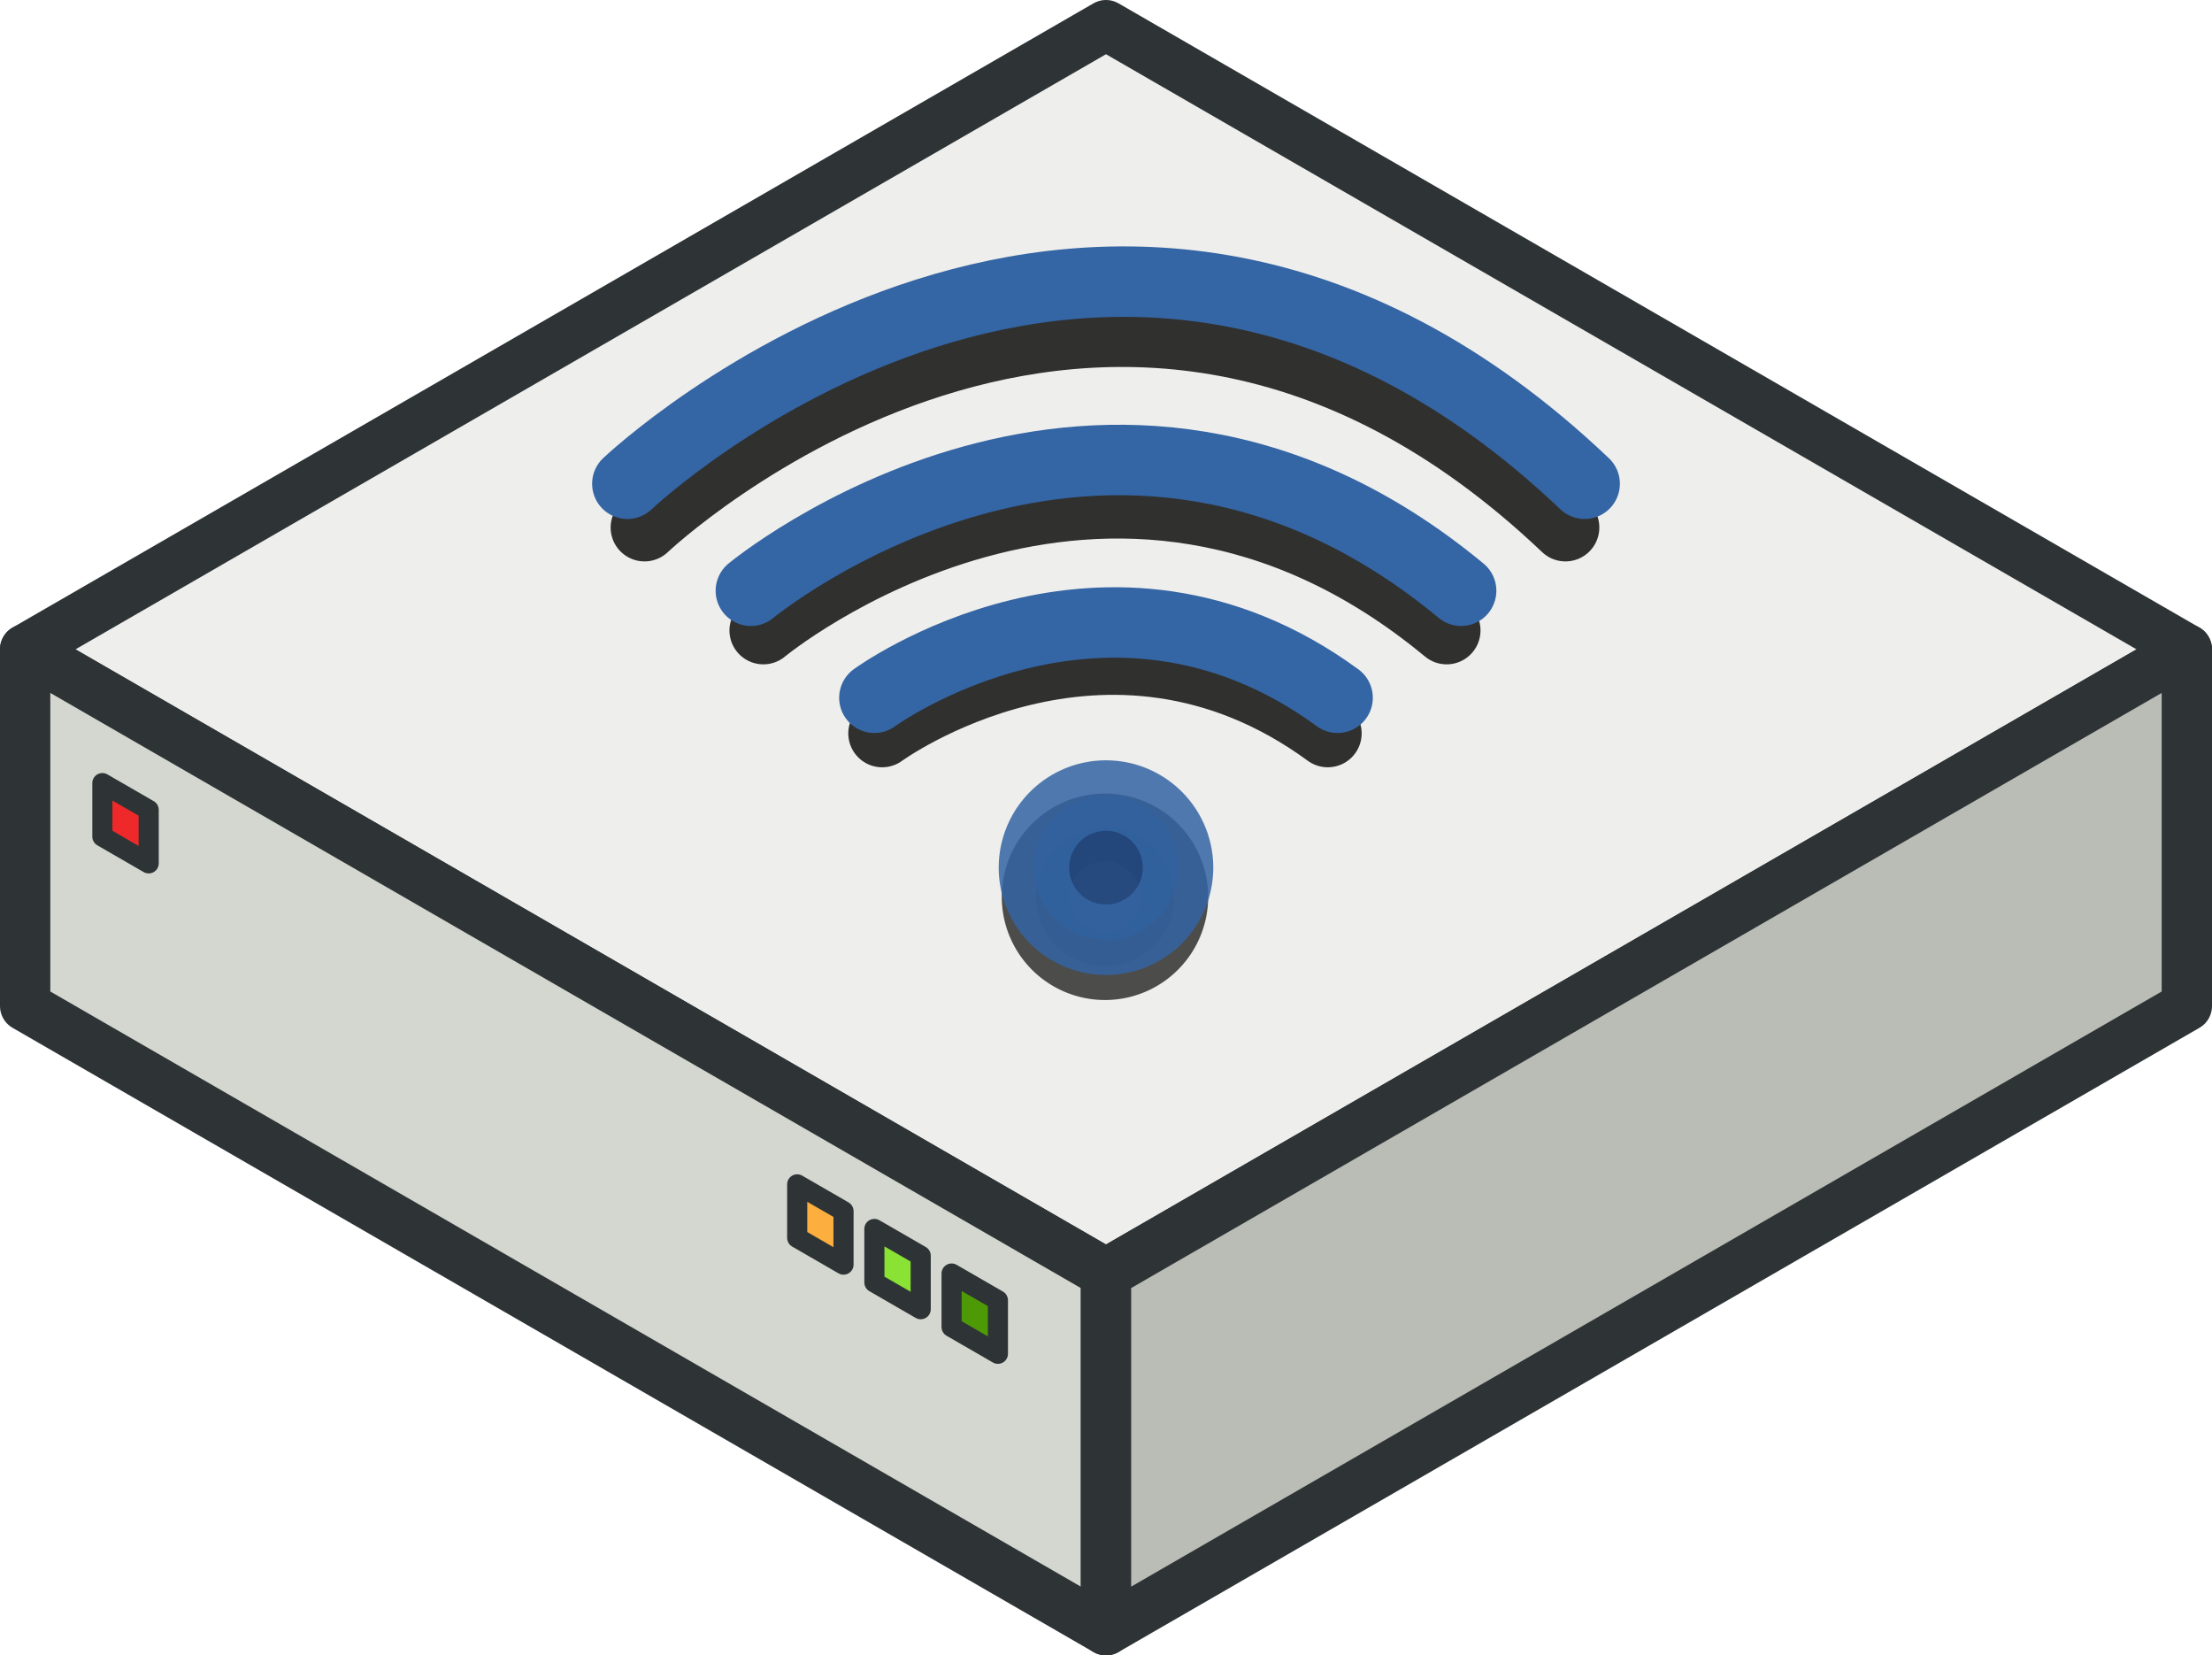 <?xml version="1.0" encoding="UTF-8" standalone="no"?>
<!-- Created with Inkscape (http://www.inkscape.org/) -->

<svg
   xmlns:dc="http://purl.org/dc/elements/1.1/"
   xmlns:cc="http://creativecommons.org/ns#"
   xmlns:rdf="http://www.w3.org/1999/02/22-rdf-syntax-ns#"
   xmlns:svg="http://www.w3.org/2000/svg"
   xmlns="http://www.w3.org/2000/svg"
   xmlns:sodipodi="http://sodipodi.sourceforge.net/DTD/sodipodi-0.dtd"
   xmlns:inkscape="http://www.inkscape.org/namespaces/inkscape"
   width="109.901"
   height="82.224"
   id="svg2"
   version="1.1"
   inkscape:version="0.91 r13725"
   sodipodi:docname="wireless_ap.svg"
   style="enable-background:new">
  <defs
     id="defs4">
    <linearGradient
       id="linearGradient6838">
      <stop
         style="stop-color:#eeeeec;stop-opacity:1;"
         offset="0"
         id="stop6840" />
      <stop
         style="stop-color:#000000;stop-opacity:1;"
         offset="1"
         id="stop6842" />
    </linearGradient>
    <filter
       inkscape:collect="always"
       style="color-interpolation-filters:sRGB"
       id="filter4913"
       x="-0.091"
       width="1.182"
       y="-0.133"
       height="1.265">
      <feGaussianBlur
         inkscape:collect="always"
         stdDeviation="1.806"
         id="feGaussianBlur4915" />
    </filter>
  </defs>
  <sodipodi:namedview
     id="base"
     pagecolor="#ffffff"
     bordercolor="#666666"
     borderopacity="1.0"
     inkscape:pageopacity="0.0"
     inkscape:pageshadow="2"
     inkscape:zoom="7.9999999"
     inkscape:cx="57.186785"
     inkscape:cy="45.937731"
     inkscape:document-units="px"
     inkscape:current-layer="layer1"
     showgrid="true"
     inkscape:snap-midpoints="true"
     inkscape:snap-bbox="false"
     inkscape:object-paths="false"
     inkscape:object-nodes="true"
     showguides="true"
     inkscape:guide-bbox="true"
     inkscape:window-width="1680"
     inkscape:window-height="986"
     inkscape:window-x="0"
     inkscape:window-y="27"
     inkscape:window-maximized="1"
     fit-margin-top="0"
     fit-margin-left="0"
     fit-margin-right="0"
     fit-margin-bottom="0">
    <inkscape:grid
       type="axonomgrid"
       id="grid2985"
       units="mm"
       empspacing="5"
       visible="true"
       enabled="true"
       snapvisiblegridlinesonly="true"
       spacingy="0.25mm"
       originx="-71.629"
       originy="-27.539" />
  </sodipodi:namedview>
  <g
     inkscape:groupmode="layer"
     id="layer3"
     inkscape:label="Main Base"
     transform="translate(-71.629,-146.236)"
     style="display:inline" />
  <g
     inkscape:groupmode="layer"
     id="layer1"
     inkscape:label="Wifi Logo"
     style="display:inline"
     transform="translate(-71.629,-65.236)">
    <g
       id="g4183">
      <path
         sodipodi:nodetypes="ccccc"
         inkscape:connector-curvature="0"
         id="path7910"
         d="M 72.879,97.49 126.579,66.486 180.28,97.49 126.579,128.494 Z"
         style="display:inline;fill:#eeeeec;fill-rule:evenodd;stroke:#2e3436;stroke-width:2.5;stroke-linecap:butt;stroke-linejoin:round;stroke-miterlimit:4;stroke-dasharray:none;stroke-opacity:1;enable-background:new" />
      <path
         inkscape:connector-curvature="0"
         id="path5443"
         d="m 120.442,129.38 0,2.657 2.301,1.329 0,-2.657 z"
         style="display:inline;fill:#8ae234;stroke:#2e3436;stroke-width:1px;stroke-linecap:butt;stroke-linejoin:round;stroke-opacity:1;filter:url(#filter4380);enable-background:new" />
      <path
         style="display:inline;fill:#edd400;stroke:#2e3436;stroke-width:1px;stroke-linecap:butt;stroke-linejoin:round;stroke-opacity:1;filter:url(#filter4380);enable-background:new"
         d="m 112.771,124.951 0,2.657 2.301,1.329 0,-2.657 z"
         id="path5445"
         inkscape:connector-curvature="0" />
      <path
         style="display:inline;fill:#8ae234;stroke:#2e3436;stroke-width:1px;stroke-linecap:butt;stroke-linejoin:round;stroke-opacity:1;filter:url(#filter4380);enable-background:new"
         d="m 116.607,127.165 0,2.657 2.301,1.329 0,-2.657 z"
         id="path4360"
         inkscape:connector-curvature="0" />
      <path
         style="display:inline;fill:#d3d7cf;fill-rule:evenodd;stroke:#2e3436;stroke-width:2.5;stroke-linecap:butt;stroke-linejoin:round;stroke-miterlimit:4;stroke-dasharray:none;stroke-opacity:1;filter:url(#filter4380);enable-background:new"
         d="m 72.879,115.207 53.7,31.004 0,-17.717 -53.7,-31.004 z"
         id="path4362-4"
         inkscape:connector-curvature="0"
         sodipodi:nodetypes="ccccc" />
      <path
         inkscape:connector-curvature="0"
         id="path4362"
         d="m 76.715,104.134 0,2.657 2.301,1.329 0,-2.657 z"
         style="display:inline;fill:#ef2929;stroke:#2e3436;stroke-width:1px;stroke-linecap:butt;stroke-linejoin:round;stroke-opacity:1;filter:url(#filter4380);enable-background:new" />
      <path
         sodipodi:nodetypes="ccccc"
         inkscape:connector-curvature="0"
         id="path5034"
         d="m 180.28,115.207 -53.7,31.004 0,-17.717 53.7,-31.004 z"
         style="display:inline;fill:#babdb6;fill-rule:evenodd;stroke:#2e3436;stroke-width:2.5;stroke-linecap:butt;stroke-linejoin:round;stroke-miterlimit:4;stroke-dasharray:none;stroke-opacity:1;filter:url(#filter4380);enable-background:new" />
      <path
         style="display:inline;fill:#8ae234;stroke:#2e3436;stroke-width:1px;stroke-linecap:butt;stroke-linejoin:round;stroke-opacity:1;filter:url(#filter4380);enable-background:new"
         d="m 115.072,126.28 0,2.657 2.301,1.329 0,-2.657 z"
         id="path5036"
         inkscape:connector-curvature="0" />
      <path
         inkscape:connector-curvature="0"
         id="path5038"
         d="m 118.908,128.494 0,2.657 2.301,1.329 0,-2.657 z"
         style="display:inline;fill:#4e9a06;stroke:#2e3436;stroke-width:1px;stroke-linecap:butt;stroke-linejoin:round;stroke-opacity:1;filter:url(#filter4380);enable-background:new" />
      <path
         inkscape:connector-curvature="0"
         id="path5040"
         d="m 111.237,124.065 0,2.657 2.301,1.329 0,-2.657 z"
         style="display:inline;fill:#fcaf3e;stroke:#2e3436;stroke-width:1px;stroke-linecap:butt;stroke-linejoin:round;stroke-opacity:1;filter:url(#filter4380);enable-background:new" />
      <g
         id="g4917"
         style="display:inline;enable-background:new"
         transform="translate(1.534,-68.408)">
        <g
           id="g4775"
           transform="matrix(0.962,0,0,0.962,2.979,8.591)"
           style="opacity:0.8;filter:url(#filter4913)">
          <path
             sodipodi:nodetypes="cc"
             inkscape:connector-curvature="0"
             id="path4385"
             d="m 115.328,167.86 c 0,0 11.507,-8.415 23.014,0"
             style="fill:none;fill-rule:evenodd;stroke:#000000;stroke-width:3.5;stroke-linecap:round;stroke-linejoin:round;stroke-miterlimit:4;stroke-dasharray:none;stroke-opacity:1" />
          <path
             inkscape:connector-curvature="0"
             id="path4387"
             d="m 109.191,162.545 c 0,0 17.644,-14.616 35.289,0"
             style="fill:none;fill-rule:evenodd;stroke:#000000;stroke-width:3.5;stroke-linecap:round;stroke-linejoin:miter;stroke-miterlimit:4;stroke-dasharray:none;stroke-opacity:1"
             sodipodi:nodetypes="cc" />
          <path
             sodipodi:nodetypes="cc"
             inkscape:connector-curvature="0"
             id="path4389"
             d="m 103.054,157.23 c 0,0 23.782,-22.589 47.563,0"
             style="fill:none;fill-rule:evenodd;stroke:#000000;stroke-width:3.5;stroke-linecap:round;stroke-linejoin:miter;stroke-miterlimit:4;stroke-dasharray:none;stroke-opacity:1" />
          <path
             d="m 130.415,176.297 a 3.58,3.58 0 0 1 -3.575,3.58 3.58,3.58 0 0 1 -3.585,-3.569 3.58,3.58 0 0 1 3.564,-3.591 3.58,3.58 0 0 1 3.596,3.559"
             sodipodi:open="true"
             sodipodi:end="6.2772163"
             sodipodi:start="0"
             sodipodi:ry="3.5800266"
             sodipodi:rx="3.5800266"
             sodipodi:cy="176.29697"
             sodipodi:cx="126.83528"
             sodipodi:type="arc"
             id="path4391"
             style="color:#000000;clip-rule:nonzero;display:inline;overflow:visible;visibility:visible;opacity:0.85;isolation:auto;mix-blend-mode:normal;color-interpolation:sRGB;color-interpolation-filters:linearRGB;solid-color:#000000;solid-opacity:1;fill:#000000;fill-opacity:1;fill-rule:nonzero;stroke:#000000;stroke-width:3.5;stroke-linecap:round;stroke-linejoin:round;stroke-miterlimit:4;stroke-dasharray:none;stroke-dashoffset:0;stroke-opacity:1;color-rendering:auto;image-rendering:optimizeSpeed;shape-rendering:auto;text-rendering:auto;enable-background:accumulate" />
        </g>
        <g
           id="g4761"
           transform="translate(-1.79,0.443)">
          <path
             style="fill:none;fill-rule:evenodd;stroke:#3465a4;stroke-width:3.5;stroke-linecap:round;stroke-linejoin:round;stroke-miterlimit:4;stroke-dasharray:none;stroke-opacity:1"
             d="m 115.328,167.86 c 0,0 11.507,-8.415 23.014,0"
             id="path4763"
             inkscape:connector-curvature="0"
             sodipodi:nodetypes="cc" />
          <path
             sodipodi:nodetypes="cc"
             style="fill:none;fill-rule:evenodd;stroke:#3465a4;stroke-width:3.5;stroke-linecap:round;stroke-linejoin:miter;stroke-miterlimit:4;stroke-dasharray:none;stroke-opacity:1"
             d="m 109.191,162.545 c 0,0 17.644,-14.616 35.289,0"
             id="path4765"
             inkscape:connector-curvature="0" />
          <path
             style="fill:none;fill-rule:evenodd;stroke:#3465a4;stroke-width:3.5;stroke-linecap:round;stroke-linejoin:miter;stroke-miterlimit:4;stroke-dasharray:none;stroke-opacity:1"
             d="m 103.054,157.23 c 0,0 23.782,-22.589 47.563,0"
             id="path4767"
             inkscape:connector-curvature="0"
             sodipodi:nodetypes="cc" />
          <path
             style="color:#000000;clip-rule:nonzero;display:inline;overflow:visible;visibility:visible;opacity:0.85;isolation:auto;mix-blend-mode:normal;color-interpolation:sRGB;color-interpolation-filters:linearRGB;solid-color:#000000;solid-opacity:1;fill:#204a87;fill-opacity:1;fill-rule:nonzero;stroke:#3465a4;stroke-width:3.5;stroke-linecap:round;stroke-linejoin:round;stroke-miterlimit:4;stroke-dasharray:none;stroke-dashoffset:0;stroke-opacity:1;color-rendering:auto;image-rendering:optimizeSpeed;shape-rendering:auto;text-rendering:auto;enable-background:accumulate"
             id="path4769"
             sodipodi:type="arc"
             sodipodi:cx="126.83528"
             sodipodi:cy="176.29697"
             sodipodi:rx="3.5800266"
             sodipodi:ry="3.5800266"
             sodipodi:start="0"
             sodipodi:end="6.2772163"
             sodipodi:open="true"
             d="m 130.415,176.297 a 3.58,3.58 0 0 1 -3.575,3.58 3.58,3.58 0 0 1 -3.585,-3.569 3.58,3.58 0 0 1 3.564,-3.591 3.58,3.58 0 0 1 3.596,3.559" />
        </g>
      </g>
    </g>
  </g>
</svg>
